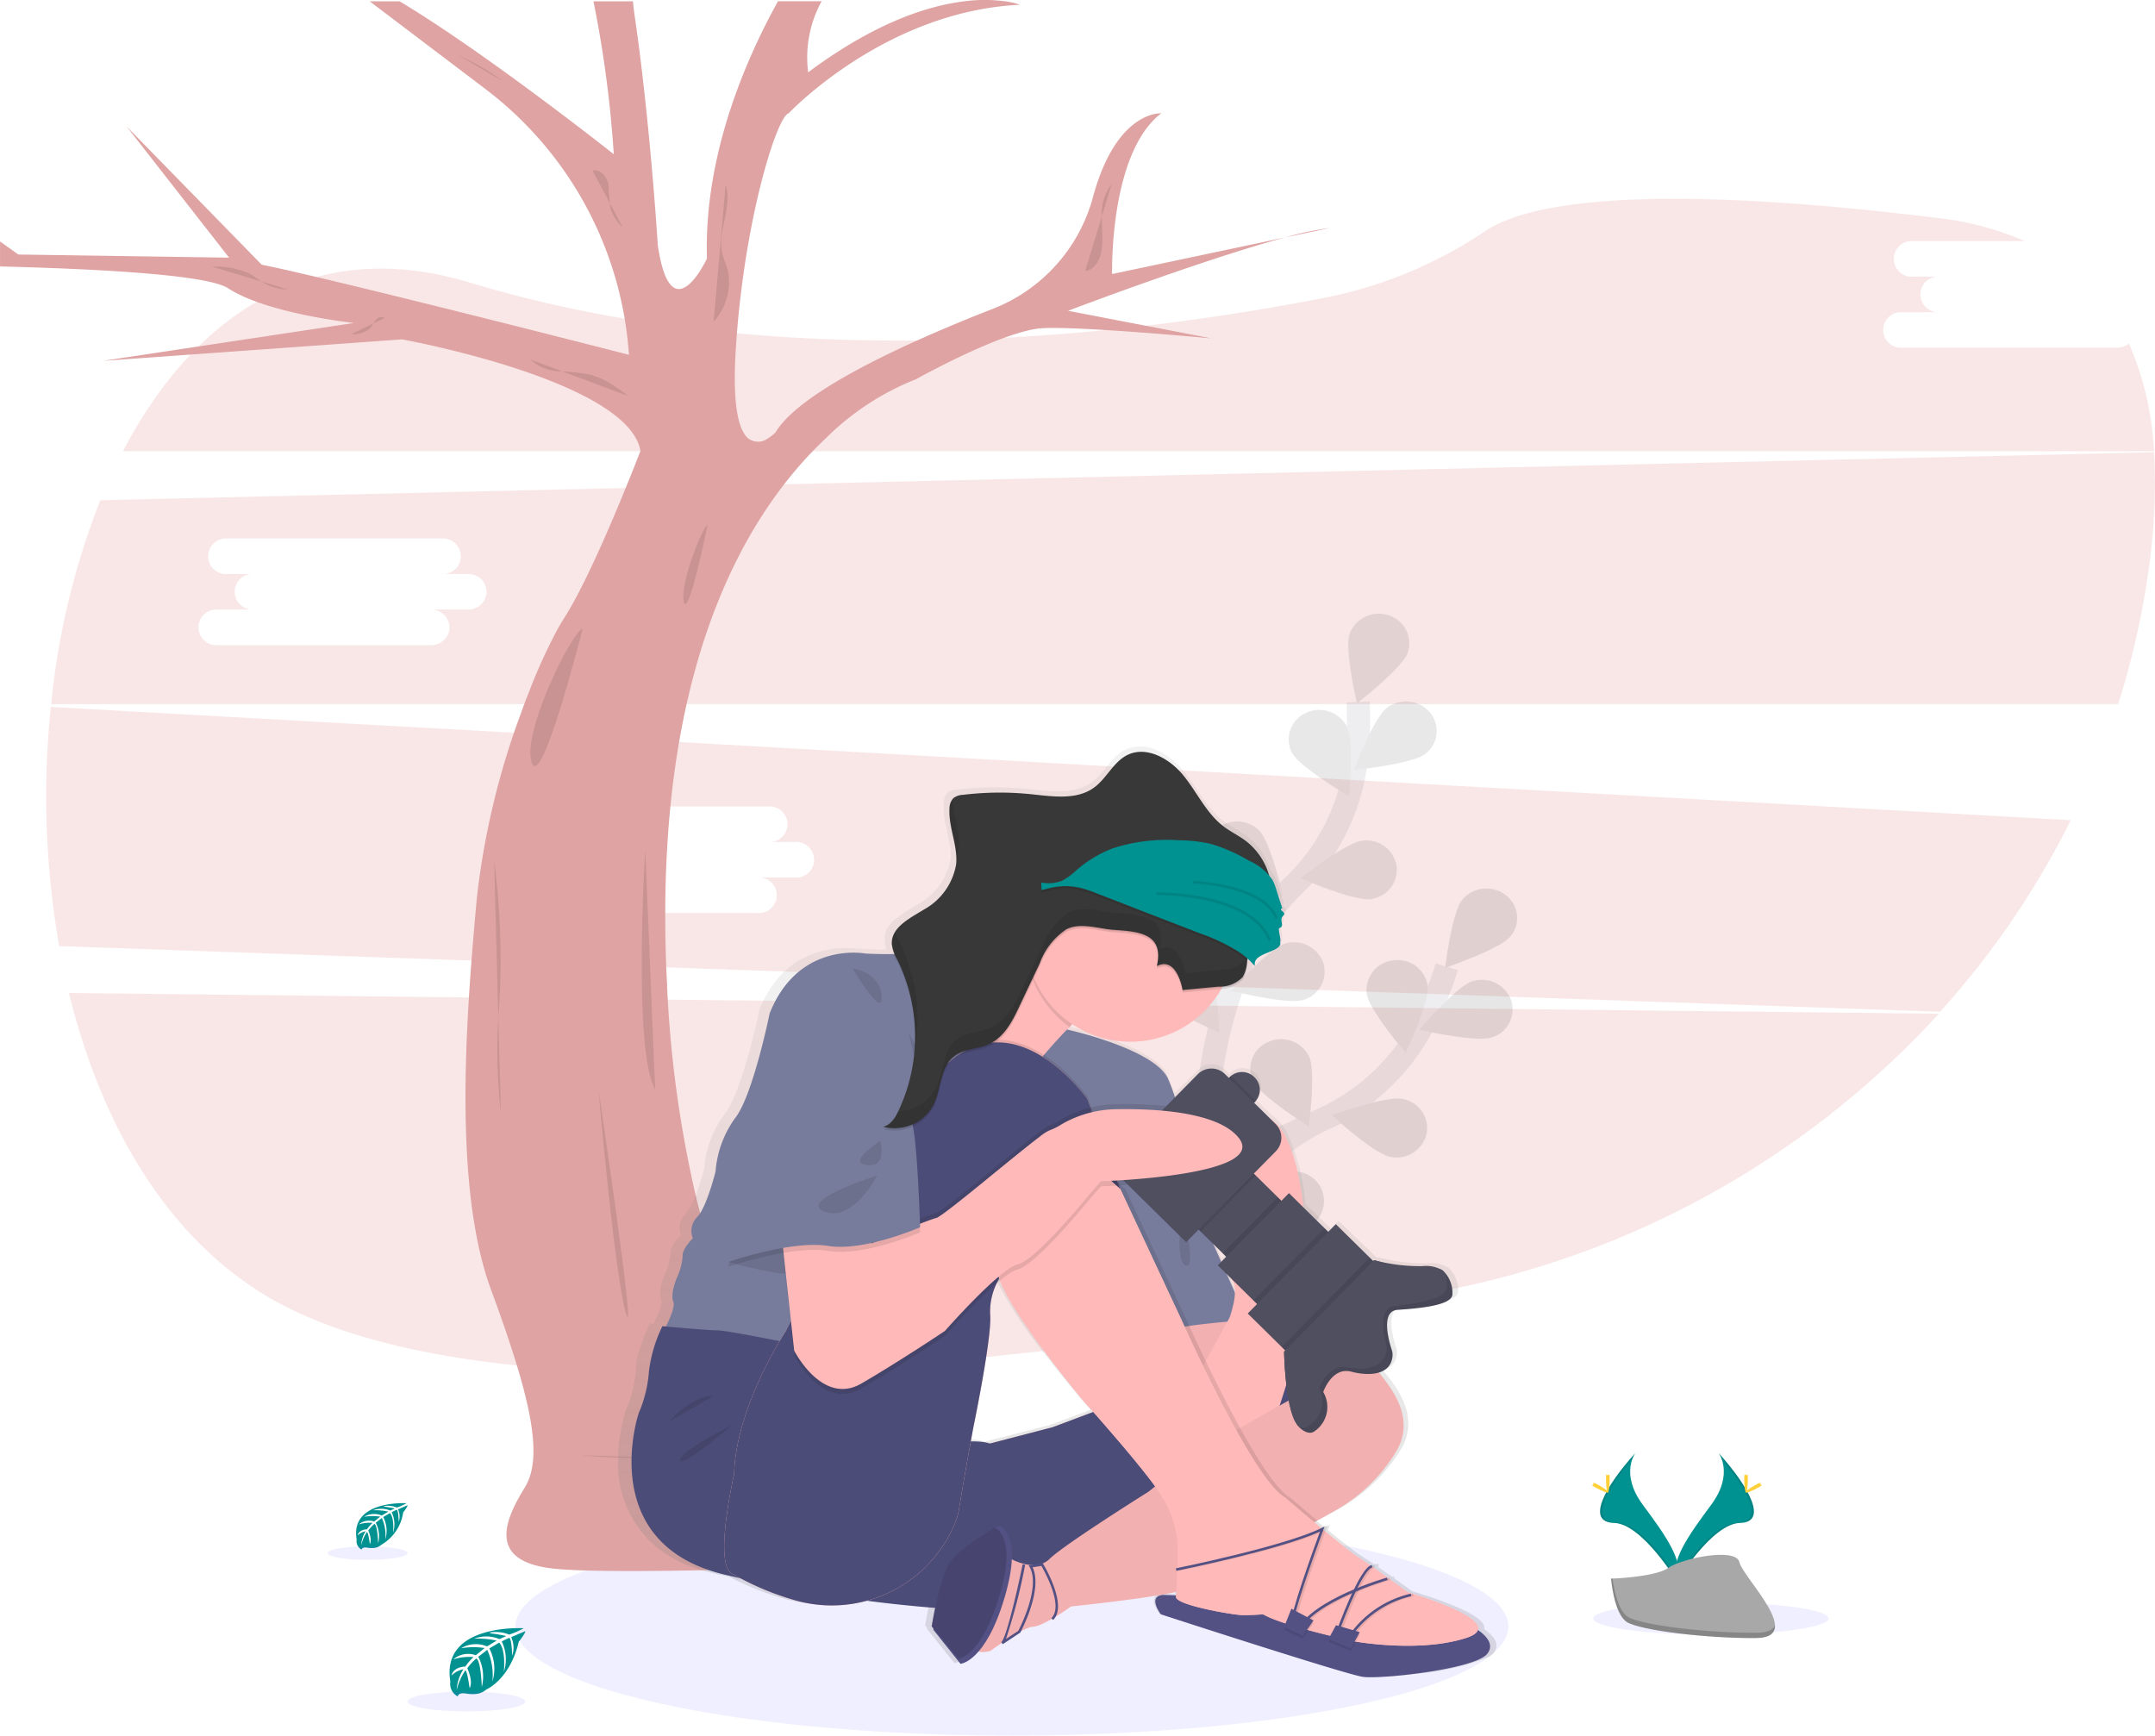 <svg xmlns="http://www.w3.org/2000/svg" xmlns:xlink="http://www.w3.org/1999/xlink" width="185.75" height="149.609" viewBox="0 0 185.75 149.609">
  <defs>
    <linearGradient id="linear-gradient" x1="0.5" y1="1" x2="0.5" gradientUnits="objectBoundingBox">
      <stop offset="0" stop-color="gray" stop-opacity="0.251"/>
      <stop offset="0.54" stop-color="gray" stop-opacity="0.122"/>
      <stop offset="1" stop-color="gray" stop-opacity="0.102"/>
    </linearGradient>
  </defs>
  <g id="Group_10807" data-name="Group 10807" transform="translate(-0.01 0.003)">
    <ellipse id="Ellipse_639" data-name="Ellipse 639" cx="42.795" cy="9.406" rx="42.795" ry="9.406" transform="translate(44.434 130.794)" fill="#6c63ff" opacity="0.1"/>
    <path id="Path_13041" data-name="Path 13041" d="M117.4,509.9c2.882,11.818,8.965,22.033,18.587,26.984,19.994,10.289,65.1,4.982,98.756-1.11a77.837,77.837,0,0,0,43.829-24.086Z" transform="translate(-111.444 -424.308)" fill="#c71212" opacity="0.1"/>
    <path id="Path_13042" data-name="Path 13042" d="M315.084,142.668H296.616a1.536,1.536,0,1,1,0-3.062h3.194a1.535,1.535,0,1,1,0-3.062h-2.28a1.536,1.536,0,1,1,0-3.062h9.638a26.212,26.212,0,0,0-7.518-1.992c-26.284-3.242-35.664-1.1-38.979,1.11a37.626,37.626,0,0,1-13.509,5.692c-16.211,3.215-46.544,7.084-74.031-1.237-13.662-4.143-23.816,2.853-29.9,14.536H318.3a26.684,26.684,0,0,0-2.161-9.275A1.635,1.635,0,0,1,315.084,142.668Z" transform="translate(-132.622 -112.7)" fill="#c71212" opacity="0.1"/>
    <path id="Path_13043" data-name="Path 13043" d="M219.14,379.3l-.24-.013-2.522-.142-24.084-1.355-2.6-.148-38.352-2.161-10.748-.605-1.7-.094-1.5-.076L106.894,373a75.112,75.112,0,0,0,.72,20.617l25.66.9,2.034.072.36.013,12.167.423.657.022,1.4.049,12.277.432,1.682.059,5.863.207h.11l.863.031,2.938.1h0l2.578.09,4.912.18h.1l.438.014.465.018h.1l7.826.274,2.192.077h.092l1.056.038h.276l.928.032,2.833.1h0l1.065.038,1.367.047h.05l1.875.067,5.423.191,1.493.05h.171l7.23.254,4.2.148,5.224.18.839.029,1.353.047,4.921.18,37.105,1.3a73.015,73.015,0,0,0,11.263-16.516Zm-69.774,11.465a1.621,1.621,0,0,1-1.063-.393h0a1.565,1.565,0,0,1-.337-.409,1.472,1.472,0,0,1,.068-1.571,1.842,1.842,0,0,1,.18-.213,1.621,1.621,0,0,1,1.155-.477h3.192a1.536,1.536,0,1,1,0-3.062h-2.284a1.325,1.325,0,0,1-.148,0,1.533,1.533,0,0,1,.148-3.062h18.468a1.535,1.535,0,1,1,0,3.062h2.28a1.536,1.536,0,1,1,0,3.062h-3.2a1.535,1.535,0,1,1,0,3.062Z" transform="translate(-102.505 -312.067)" fill="#c71212" opacity="0.1"/>
    <path id="Path_13044" data-name="Path 13044" d="M290.128,251.11,162.75,254.087l-14,.328-35.641.834a65.247,65.247,0,0,0-4.238,17.573H287.035a70.26,70.26,0,0,0,2.57-11.2A51.517,51.517,0,0,0,290.128,251.11ZM144.8,264.671h-3.192a1.571,1.571,0,0,1,1.6,1.535v.094a1.529,1.529,0,0,1-.71,1.183,1.634,1.634,0,0,1-.884.259H123.145a1.536,1.536,0,1,1,0-3.071h3.192a1.535,1.535,0,1,1,0-3.062h-2.279a1.536,1.536,0,1,1,0-3.062h18.466a1.536,1.536,0,1,1,0,3.062h2.28a1.635,1.635,0,0,1,.758.18,1.527,1.527,0,0,1,.838,1.347A1.569,1.569,0,0,1,144.8,264.671Z" transform="translate(-104.451 -212.132)" fill="#c71212" opacity="0.1"/>
    <g id="Group_10804" data-name="Group 10804" transform="translate(99.488 76.588)" opacity="0.1">
      <path id="Path_13045" data-name="Path 13045" d="M643,525.673s4.672-11.069,13.4-15.174a18.522,18.522,0,0,0,8.545-7.976,29.718,29.718,0,0,0,2.142-5.173" transform="translate(-641.859 -490.607)" fill="none" stroke="#535461" stroke-miterlimit="10" stroke-width="2"/>
      <path id="Path_13046" data-name="Path 13046" d="M781.616,464.038c-.9,1.1-5.616,2.7-5.616,2.7s.566-4.77,1.475-5.868a2.718,2.718,0,0,1,3.718-.4,2.475,2.475,0,0,1,.423,3.568Z" transform="translate(-750.903 -459.914)" fill="#6c63ff"/>
      <path id="Path_13047" data-name="Path 13047" d="M769.793,508.567c-1.385.447-6.243-.665-6.243-.665s3.172-3.709,4.557-4.155a2.669,2.669,0,0,1,3.35,1.6,2.522,2.522,0,0,1-1.664,3.221Z" transform="translate(-740.695 -495.737)" fill="#6c63ff"/>
      <path id="Path_13048" data-name="Path 13048" d="M726.634,565.458c-1.43-.286-5.043-3.6-5.043-3.6s4.683-1.663,6.124-1.376a2.547,2.547,0,0,1,2.055,3.006A2.651,2.651,0,0,1,726.634,565.458Z" transform="translate(-706.293 -542.338)" fill="#6c63ff"/>
      <path id="Path_13049" data-name="Path 13049" d="M677.182,600.419c-1.461-.049-5.6-2.732-5.6-2.732s4.323-2.4,5.787-2.342a2.541,2.541,0,1,1-.186,5.074Z" transform="translate(-665.291 -570.95)" fill="#6c63ff"/>
      <path id="Path_13050" data-name="Path 13050" d="M738.357,497.089c.18,1.392,3.35,5.106,3.35,5.106s2.082-4.363,1.9-5.764a2.621,2.621,0,0,0-2.961-2.2,2.563,2.563,0,0,0-2.286,2.855Z" transform="translate(-720.025 -488.035)" fill="#6c63ff"/>
      <path id="Path_13051" data-name="Path 13051" d="M683.033,535.642c.611,1.275,4.786,3.91,4.786,3.91s.63-4.764.018-6.039a2.691,2.691,0,0,0-3.509-1.245,2.5,2.5,0,0,0-1.3,3.374Z" transform="translate(-674.486 -519.04)" fill="#6c63ff"/>
      <path id="Path_13052" data-name="Path 13052" d="M636.749,585.178c.378,1.356,4.031,4.633,4.031,4.633s1.457-4.593,1.081-5.944a2.659,2.659,0,0,0-3.242-1.8,2.534,2.534,0,0,0-1.87,3.113Z" transform="translate(-636.666 -559.987)" fill="#6c63ff"/>
      <path id="Path_13053" data-name="Path 13053" d="M781.616,464.038c-.9,1.1-5.616,2.7-5.616,2.7s.566-4.77,1.475-5.868a2.718,2.718,0,0,1,3.718-.4,2.475,2.475,0,0,1,.423,3.568Z" transform="translate(-750.903 -459.914)"/>
      <path id="Path_13054" data-name="Path 13054" d="M769.793,508.567c-1.385.447-6.243-.665-6.243-.665s3.172-3.709,4.557-4.155a2.669,2.669,0,0,1,3.35,1.6,2.522,2.522,0,0,1-1.664,3.221Z" transform="translate(-740.695 -495.737)"/>
      <path id="Path_13055" data-name="Path 13055" d="M726.634,565.458c-1.43-.286-5.043-3.6-5.043-3.6s4.683-1.663,6.124-1.376a2.547,2.547,0,0,1,2.055,3.006A2.651,2.651,0,0,1,726.634,565.458Z" transform="translate(-706.293 -542.338)"/>
      <path id="Path_13056" data-name="Path 13056" d="M677.182,600.419c-1.461-.049-5.6-2.732-5.6-2.732s4.323-2.4,5.787-2.342a2.541,2.541,0,1,1-.186,5.074Z" transform="translate(-665.291 -570.95)"/>
      <path id="Path_13057" data-name="Path 13057" d="M738.357,497.089c.18,1.392,3.35,5.106,3.35,5.106s2.082-4.363,1.9-5.764a2.621,2.621,0,0,0-2.961-2.2,2.563,2.563,0,0,0-2.286,2.855Z" transform="translate(-720.025 -488.035)"/>
      <path id="Path_13058" data-name="Path 13058" d="M683.033,535.642c.611,1.275,4.786,3.91,4.786,3.91s.63-4.764.018-6.039a2.691,2.691,0,0,0-3.509-1.245,2.5,2.5,0,0,0-1.3,3.374Z" transform="translate(-674.486 -519.04)"/>
      <path id="Path_13059" data-name="Path 13059" d="M636.749,585.178c.378,1.356,4.031,4.633,4.031,4.633s1.457-4.593,1.081-5.944a2.659,2.659,0,0,0-3.242-1.8,2.534,2.534,0,0,0-1.87,3.113Z" transform="translate(-636.666 -559.987)" opacity="0.25"/>
    </g>
    <g id="Group_10805" data-name="Group 10805" transform="translate(99.268 52.894)" opacity="0.1">
      <path id="Path_13060" data-name="Path 13060" d="M662.45,404.988s.589-11.933,7.4-18.589a17.819,17.819,0,0,0,5.3-10.247,29.265,29.265,0,0,0,.238-5.562" transform="translate(-657.586 -362.985)" fill="none" stroke="#535461" stroke-miterlimit="10" stroke-width="2"/>
      <path id="Path_13061" data-name="Path 13061" d="M734.706,331.757c-.477,1.326-4.366,4.341-4.366,4.341s-1.11-4.683-.632-6.009a2.675,2.675,0,0,1,3.377-1.569,2.522,2.522,0,0,1,1.621,3.237Z" transform="translate(-712.631 -328.371)" fill="#151515"/>
      <path id="Path_13062" data-name="Path 13062" d="M738.374,374.912c-1.151.863-6.124,1.362-6.124,1.362s1.715-4.5,2.866-5.373a2.718,2.718,0,0,1,3.712.441,2.479,2.479,0,0,1-.454,3.57Z" transform="translate(-714.813 -362.799)" fill="#151515"/>
      <path id="Path_13063" data-name="Path 13063" d="M712.788,441.946c-1.441.18-6-1.8-6-1.8s3.847-3.062,5.3-3.242a2.634,2.634,0,0,1,2.974,2.181,2.565,2.565,0,0,1-2.271,2.862Z" transform="translate(-693.939 -417.335)" fill="#151515"/>
      <path id="Path_13064" data-name="Path 13064" d="M679.649,490.577c-1.4.42-6.229-.793-6.229-.793s3.255-3.642,4.649-4.062a2.666,2.666,0,0,1,3.314,1.668,2.522,2.522,0,0,1-1.735,3.186Z" transform="translate(-666.58 -457.28)" fill="#151515"/>
      <path id="Path_13065" data-name="Path 13065" d="M701.366,378.111c.657,1.261,4.923,3.75,4.923,3.75s.461-4.78-.2-6.036a2.7,2.7,0,0,0-3.552-1.129,2.5,2.5,0,0,0-1.174,3.415Z" transform="translate(-689.265 -366.127)" fill="#151515"/>
      <path id="Path_13066" data-name="Path 13066" d="M662.446,432.119c1.018,1.007,5.865,2.161,5.865,2.161s-1.048-4.694-2.066-5.7a2.725,2.725,0,0,0-3.741-.056,2.477,2.477,0,0,0-.058,3.6Z" transform="translate(-656.972 -409.895)" fill="#151515"/>
      <path id="Path_13067" data-name="Path 13067" d="M635.907,493.6c.825,1.158,5.4,3.084,5.4,3.084s-.209-4.8-1.034-5.957a2.713,2.713,0,0,0-3.676-.663,2.482,2.482,0,0,0-.693,3.536Z" transform="translate(-635.447 -460.573)" fill="#151515"/>
    </g>
    <path id="Path_13068" data-name="Path 13068" d="M182.388,62.627l6.421,1.239s-11.2-1.057-14.554-.881-10.91,4.4-10.91,4.4a22.985,22.985,0,0,0-7.792,5.108,32.9,32.9,0,0,0-2.882,3.084c-3.37,4.085-6.755,10.072-8.848,18.733q-.324,1.328-.6,2.738c-.375,1.9-.69,3.923-.931,6.07q-.169,1.488-.29,3.062-.113,1.5-.18,3.076-.067,1.5-.083,3.062-.027,2.1.032,4.323.04,1.484.122,3.024v.124a99.671,99.671,0,0,0,2.459,17.937c.126.521.254,1.032.387,1.533a60.638,60.638,0,0,0,2.216,6.819c.151.389.308.771.465,1.144q.553,1.308,1.137,2.5.481.978.98,1.877c.065.122.133.243.2.36q.243.432.492.843c5.787,9.656,12.879,12.02,15.71,12.592.393.077.7.122.915.15h.018c.209.023.322.029.322.029.666,2.543-.607,3.566-2.142,3.937a6.208,6.208,0,0,1-.757.133h0a11.054,11.054,0,0,1-3.012-.121s-6.892.3-14.127.477c-.54.014-1.092.025-1.639.038h0l-.607.011c-3.743.076-7.385.1-10.058.022h0c-1.261-.038-2.3-.1-3.022-.193-5.47-.708-3.882-4.235-2.2-6.971,1.441-2.352.72-6.535-1.636-13.446q-.573-1.679-1.275-3.575c-2.592-7.025-2.441-17.522-1.832-26.41.079-1.174.168-2.318.259-3.422.112-1.355.227-2.65.337-3.864a66.94,66.94,0,0,1,3.783-15.937q.36-1.016.737-1.954a47.6,47.6,0,0,1,2.424-5.326c.2-.36.382-.67.553-.937l.155-.247c.3-.479.609-1.027.928-1.621.467-.877.951-1.862,1.428-2.882,1.218-2.6,2.4-5.443,3.179-7.385.571-1.407.924-2.333.924-2.333a3.471,3.471,0,0,0-.387-1.081c-2.967-5.422-20.163-8.536-20.163-8.536l-8.617.621L93.286,65.8,112,62.975l2.9-.438s-.843-.09-2.088-.292h0c-2.469-.4-6.531-1.241-8.759-2.7-1.778-1.169-11.2-1.67-19.659-1.882V55.511l1.578,1.124,18.165.272-8.826-11.3L106.95,57.515c1.83.36,5.351,1.2,9.4,2.183,2.788.681,5.831,1.432,8.743,2.161,7.144,1.787,13.509,3.422,13.509,3.422a31.41,31.41,0,0,0-12.392-22.928l-9.955-7.544h2.576c7.376,4.4,18.463,13.18,18.463,13.18a98.855,98.855,0,0,0-1.749-13.18h3.4c.04.427.092.85.153,1.273,1.329,9.067,1.992,19.756,1.992,19.756,1.147,7.762,4.235,1.147,4.235,1.147-.268-8.826,3.285-17.056,6.124-22.177h3.759a10.066,10.066,0,0,0-1.158,6.124c5.764-4.3,10.339-5.746,13.471-6.124a13.385,13.385,0,0,1,3.487,0,6.083,6.083,0,0,1,1.3.3c-11.641.54-19.932,9.348-19.932,9.348-.922.231-3.253,7.437-4.244,16.588-.146,1.346-.263,2.731-.342,4.143-.265,4.723.328,6.645,1.092,7.3a1.4,1.4,0,0,0,1.691,0,3.437,3.437,0,0,0,.657-.51c1.812-3.035,8.695-6.484,14.961-9.129,1.324-.558,2.621-1.081,3.837-1.554a14.325,14.325,0,0,0,8.574-9.626c2.044-7.5,5.879-7.2,5.879-7.2-4.5,3.44-4.233,13.85-4.233,13.85l14.9-3.15c-7.084,1.9-18.695,6.319-18.695,6.319l5.926,1.142Z" transform="translate(-84.38 -34.7)" fill="#dea3a2"/>
    <path id="Path_13069" data-name="Path 13069" d="M703.215,143.76l-3.885.82A28.459,28.459,0,0,1,703.215,143.76Z" transform="translate(-588.555 -124.118)" fill="#dea3a2"/>
    <path id="Path_13070" data-name="Path 13070" d="M383.01,728.953a11.526,11.526,0,0,0-7.771-.971c-4.492.971-11.373.456-12,.349Z" transform="translate(-313.003 -602.886)" opacity="0.1"/>
    <path id="Path_13071" data-name="Path 13071" d="M391.778,441.39s-1.092,17.241.85,20.64Z" transform="translate(-336.15 -368.138)" opacity="0.1"/>
    <path id="Path_13072" data-name="Path 13072" d="M370.78,556s1.4,16.15,2.37,19.306S370.78,556,370.78,556Z" transform="translate(-319.185 -462.104)" opacity="0.1"/>
    <path id="Path_13073" data-name="Path 13073" d="M342.693,335.56c-.991.36-5.242,8.985-4.391,11.528S342.693,335.56,342.693,335.56Z" transform="translate(-292.465 -281.371)" opacity="0.1"/>
    <path id="Path_13074" data-name="Path 13074" d="M413.467,285.88c-.461.211-2.437,5.175-2.043,6.643S413.467,285.88,413.467,285.88Z" transform="translate(-352.466 -240.639)" opacity="0.1"/>
    <path id="Path_13075" data-name="Path 13075" d="M320.86,446.62a65.82,65.82,0,0,1,.445,12.292,47.342,47.342,0,0,0,.133,9.35Z" transform="translate(-278.256 -372.426)" opacity="0.1"/>
    <path id="Path_13076" data-name="Path 13076" d="M605.982,123a3.984,3.984,0,0,0-.829,2.536c-.029.915.088,1.817.029,2.723-.063.953-.515,2.071-1.463,2.2Z" transform="translate(-510.167 -107.098)" opacity="0.1"/>
    <path id="Path_13077" data-name="Path 13077" d="M353,96.32a10.411,10.411,0,0,1,1.981,1.362,3.52,3.52,0,0,1,1.149,2.062c.045.34.022.69.1,1.023a3.243,3.243,0,0,0,.675,1.239,16.959,16.959,0,0,0,1.672,1.85" transform="translate(-304.607 -85.223)" fill="none"/>
    <path id="Path_13078" data-name="Path 13078" d="M346.648,209.888a12.005,12.005,0,0,0-1.594-1.11,6.664,6.664,0,0,0-1.643-.72,17.586,17.586,0,0,0-2.7-.294,3.837,3.837,0,0,1-2.469-1.014Z" transform="translate(-292.506 -175.762)" opacity="0.1"/>
    <path id="Path_13079" data-name="Path 13079" d="M185.82,162.31a7.19,7.19,0,0,1,3.141.558c.488.25.911.611,1.389.875a4.2,4.2,0,0,0,2.025.528Z" transform="translate(-167.54 -139.327)" opacity="0.1"/>
    <path id="Path_13080" data-name="Path 13080" d="M255.353,186.514a.6.6,0,0,0-.771.18c-.191.222-.3.506-.5.72a2.219,2.219,0,0,1-1.607.492Z" transform="translate(-222.193 -159.103)" opacity="0.1"/>
    <path id="Path_13081" data-name="Path 13081" d="M302.5,60.33l1.032.54a18.209,18.209,0,0,1,3.04,1.853Z" transform="translate(-263.203 -55.716)" opacity="0.1"/>
    <path id="Path_13082" data-name="Path 13082" d="M367.92,116.207c.679-.16,1.261.562,1.383,1.25a18.379,18.379,0,0,0,.18,2.077,3.835,3.835,0,0,0,1.016,1.524Z" transform="translate(-316.84 -101.51)" opacity="0.1"/>
    <path id="Path_13083" data-name="Path 13083" d="M426.914,123.31c.616,1.841-.692,3.851-.308,5.755.115.58.385,1.12.522,1.695a5.126,5.126,0,0,1-1.248,4.323Z" transform="translate(-364.36 -107.352)" opacity="0.1"/>
    <path id="Path_13084" data-name="Path 13084" d="M414.319,436.683a7.345,7.345,0,0,0-1.288.917c-.079.063-.159.132-.236.2.036.085.074.18.115.263l.092-.18.041-.072.04-.068c.1-.162.164-.25.164-.25l1.245-.9Q414.411,436.638,414.319,436.683Zm0,0a7.345,7.345,0,0,0-1.288.917c-.079.063-.159.132-.236.2.036.085.074.18.115.263l.092-.18.041-.072.04-.068c.1-.162.164-.25.164-.25l1.245-.9Q414.411,436.638,414.319,436.683Zm40.557,31.3c.36-1.146-4.143-2.637-5.69-3.109v-.038l-.065.016c-.268-.083-.431-.128-.431-.128s-.69-.5-1.547-1.11l-.049-.169-.135.04c-.412-.292-.852-.6-1.261-.884a.288.288,0,0,1,.1-.04l-.04-.218a.485.485,0,0,0-.209.086l-.013-.086a.455.455,0,0,0-.148.052c-.4-.276-.764-.513-1.029-.677s-.681-.474-1.209-.881h0c-.517-.4-1.122-.884-1.735-1.385l.068-.18.1-.261-.254.122-.022.011.052-.133-.256.122-.054.027c-.2-.168-.4-.333-.6-.5h0c.013,0,.029-.014.041-.023.077-.043.155-.083.227-.124l.3-.159.36-.2.07-.04c.585-.319.933-.512.933-.512a14.81,14.81,0,0,0,5.254-5c1.772-2.817-.193-5.38-1.441-6.886-.013-.016-.027-.031-.038-.047a2.523,2.523,0,0,0,.249-.088h0a1.519,1.519,0,0,0,.953-1.331,1.368,1.368,0,0,0-.07-.557c-.213-.645-.744-2.487-.1-3.188a.861.861,0,0,1,.609-.27,16.957,16.957,0,0,0,4.019-.6,1.981,1.981,0,0,0,.589-.319.569.569,0,0,0,.234-.443,2.613,2.613,0,0,0-.85-2.046.671.671,0,0,0-.119-.068.06.06,0,0,0-.018-.011,2.859,2.859,0,0,0-1.621-.3,15.709,15.709,0,0,1-4.28-.515l-.079.077-.18-.168-.146-.141-3.008-2.9-.666.665-.317-.308-.656-.636-.04-.038-1.178-1.142a18.518,18.518,0,0,0-1.54-6.043,4.074,4.074,0,0,0-1.275-1.542l-1.418-1.371-.1-.1c.02-.018.04-.034.061-.056h0a.969.969,0,0,0,.09-.1,1.471,1.471,0,0,0,.211-.331,1.49,1.49,0,0,0-.319-1.7l-.04-.04a1.554,1.554,0,0,0-2.068-.074.708.708,0,0,0-.1.09h0l-.056.059-.411-.4a1.621,1.621,0,0,0-2.268.018l-2.07,2.066a15.739,15.739,0,0,0-.614-1.621c-.58-1.219-2.6-2.235-4.568-2.967h0c-.956-.36-1.9-.645-2.666-.857h0c-.463-.13-.859-.231-1.147-.3h0l-.1-.025h0l-.391-.092.11-.124.092-.1.144-.159.106-.115c.126.085.252.164.384.238h0a9.336,9.336,0,0,0,12.311-2.623c.056-.077.11-.157.159-.236a1.52,1.52,0,0,0,.1-.157.852.852,0,0,0,.047-.076c.038-.059.074-.119.11-.18l.193-.023a2.373,2.373,0,0,0,1.7-.784,1.079,1.079,0,0,0,.112-.18h0a1.658,1.658,0,0,0,.068-.153h0a1.828,1.828,0,0,0,.065-.2h0a5.911,5.911,0,0,0,.139-.818,1.764,1.764,0,0,1,.031-.236h0l.032-.18.022.02a6.159,6.159,0,0,1,.54.54.454.454,0,0,1,.04.043v-.115h0v-.085c0-.784,1.585-.96,2.1-1.441a.409.409,0,0,0,.135-.461c.094,0-.029-.486-.083-.83-.029-.18-.038-.322.009-.34l.081-.038c.27-.146.142-.375.119-.621a.479.479,0,0,1,.043-.274.484.484,0,0,1,.13-.168c.326-.288-.506-.461-.1-.634l-.54-1.621a4.6,4.6,0,0,0-.348-.857,2.424,2.424,0,0,0-.294-.405,5.731,5.731,0,0,0-2.068-2.967c-.618-.449-1.319-.776-1.929-1.234-1.517-1.135-2.324-2.941-3.523-4.4a6.221,6.221,0,0,0-2.2-1.713,3.251,3.251,0,0,0-2.6-.148,1.517,1.517,0,0,0-.159.07c-1.232.6-1.817,2.016-2.927,2.814-1.553,1.119-3.685.773-5.605.578a27.268,27.268,0,0,0-5.962.058,1.5,1.5,0,0,0-.834.254,1.28,1.28,0,0,0-.344.919v.416c-.014,1.347.562,2.671.607,4.011a3.454,3.454,0,0,1-.02.385,5.549,5.549,0,0,1-2.841,3.93c-1.243.753-2.9,1.547-2.828,2.979v.063a1.525,1.525,0,0,0,0,.157,2.042,2.042,0,0,0,.155.668c-1.409.009-2.522-.054-2.522-.054a7.9,7.9,0,0,0-4.244.6,7.452,7.452,0,0,0-3.163,2.68,10.073,10.073,0,0,0-1.007,1.915s-1.49,7.178-3.053,9.082a9,9,0,0,0-1.715,4.617,23.133,23.133,0,0,1-.748,2.342,4.709,4.709,0,0,1-.892,1.607,1.7,1.7,0,0,0-.373,1.83s-.967.953-.9,1.538a5.74,5.74,0,0,1-.521,1.906s-.6,1.392-.3,2.052c.18.4-.267,1.412-.647,2.152l-.321-.029a18.07,18.07,0,0,0-.985,2.576,4.639,4.639,0,0,0-.209,1.38,10.911,10.911,0,0,1-.9,3.59,14.378,14.378,0,0,0-.629,3.909v.1a9.326,9.326,0,0,0,3.559,7.925,11.563,11.563,0,0,0,3.66,1.789c.413.128.848.24,1.308.34l1.039.222a25.8,25.8,0,0,0,4.662,1.872,12.218,12.218,0,0,0,2.419.443h0a12.187,12.187,0,0,0,4.083-.36c.18.025.349.047.517.068l.153.022h.025c2.639.344,4.453.492,5.333.551l-.011.045h0c-.18.884-.292,1.547-.292,1.547l.16.191c-.011.059-.016.1-.016.1l2.381,2.959a1.21,1.21,0,0,0,.36-.1,3.518,3.518,0,0,0,1.239-.962,1.354,1.354,0,0,0,.4.049h.059a2.521,2.521,0,0,0,.616-.1s.425-.308,1-.688l.065.1h0l.382-.247h0l.33-.214.834-.54.014-.025.041-.081c.07-.036.139-.07.205-.1.108-.054.214-.1.312-.141a1.881,1.881,0,0,1,.553-.15,4.99,4.99,0,0,0,1.679-.693l.094.094a1.26,1.26,0,0,0,.216-.274l.133-.081h0c.1-.063.205-.128.3-.18.54-.335.928-.614.928-.614s6.753-.684,9.305-1.261l-.011.108a.7.7,0,0,1-.016.157c-.234-.013-.449-.018-.639-.02h0a5.26,5.26,0,0,0-.573.016.865.865,0,0,0-.463.164c-.528.434.313,1.52.313,1.52l.034.011c.821.263,16.249,5.2,17.771,5.4a23.493,23.493,0,0,0,4.354-.238h.014a21.086,21.086,0,0,0,6.187-1.43,1.533,1.533,0,0,0,.4-.308.448.448,0,0,0,.038-.049h0C456.342,469.217,455.565,468.455,454.875,467.983ZM432.69,435.624l-.436.439-.47-1.034h0l-.229-.5.933.9Zm-22.036,16.015h-.49c.135-.72.225-1.2.225-1.2s.692-3.278,1.137-6.124a21.554,21.554,0,0,0,.36-3.622,5.044,5.044,0,0,1,.2-1.8,5.487,5.487,0,0,1,.232-.654c.043-.1.088-.2.131-.288l.31-.258c.016.036.029.074.047.112.036.085.074.18.115.263l.025.052h0a37.72,37.72,0,0,0,3.8,5.807c1.767,2.324,3.408,4.242,3.408,4.242s.321.36.825.915c-1.841.672-3.581,1.32-3.581,1.32l-5.553,1.421a4.227,4.227,0,0,0-1.192-.187Zm22.8-12.927-.076-.168h0l-.4-.877-.24-.526.263.254.14.137a.483.483,0,0,0,.063.13,1.157,1.157,0,0,1,.191.418,2.474,2.474,0,0,1,.059.632Zm-19.133-2.028a7.345,7.345,0,0,0-1.288.917c-.079.063-.159.132-.236.2.036.085.074.18.115.263l.092-.18.041-.072.04-.068c.1-.162.164-.25.164-.25l1.245-.9Q414.411,436.638,414.319,436.683Zm0,0a7.345,7.345,0,0,0-1.288.917c-.079.063-.159.132-.236.2.036.085.074.18.115.263l.092-.18.041-.072.04-.068c.1-.162.164-.25.164-.25l1.245-.9Q414.411,436.638,414.319,436.683Z" transform="translate(-326.942 -327.56)" fill="url(#linear-gradient)"/>
    <path id="Path_13085" data-name="Path 13085" d="M664.242,800.4s2.7,1.239,1.6,2.551-9.186,2.185-10.707,1.965-17.409-5.389-17.409-5.389-1.165-1.529.146-1.675a60.155,60.155,0,0,1,6.845.582l7.576.438Z" transform="translate(-537.657 -660.377)" fill="#535184"/>
    <path id="Path_13086" data-name="Path 13086" d="M556.24,614.159l3.55,7.81,4.752-4.644-3.5-5.625Z" transform="translate(-456.04 -501.521)" fill="#ffb9b9"/>
    <path id="Path_13087" data-name="Path 13087" d="M564.542,617.325l-3.592,3.511-1.16,1.133-.693-1.522-1.985-4.368-.872-1.92,1.248-.639,3.557-1.819,1.331,2.142.922,1.482Z" transform="translate(-456.04 -501.521)" opacity="0.05"/>
    <path id="Path_13088" data-name="Path 13088" d="M540.352,470.868a28.978,28.978,0,0,0-3.494,3.276c-.068.076-.133.15-.2.223h0a17.209,17.209,0,0,0-1.65,2.223,11.368,11.368,0,0,0-.933,1.855,5.224,5.224,0,0,0-.431,2.985,79.774,79.774,0,0,1-5.931-5.6c-3.037-3.23-5.537-6.758-2.59-7.3a17.96,17.96,0,0,0,8.34-4.42,17.214,17.214,0,0,0,1.421-1.407S548.218,464.533,540.352,470.868Z" transform="translate(-444.65 -385.618)" fill="#ffb9b9"/>
    <path id="Path_13089" data-name="Path 13089" d="M532.679,689.682l7.974-2.077s7.2-2.731,7.648-2.786S563.379,681,563.379,681l-6.938,15.4L540,702.028l-9.777-.929Z" transform="translate(-449.906 -564.589)" fill="#ffb9b9"/>
    <path id="Path_13090" data-name="Path 13090" d="M532.679,689.682l7.974-2.077s7.2-2.731,7.648-2.786S563.379,681,563.379,681l-6.938,15.4L540,702.028l-9.777-.929Z" transform="translate(-449.906 -564.589)" fill="#4c4c78"/>
    <path id="Path_13091" data-name="Path 13091" d="M427.64,492.414c-.216-1.2-.627-3.871-.18-4.654a13.908,13.908,0,0,0-3.062.36,34.553,34.553,0,0,1-6.261.22s-5.753-1.093-8.23,5.171c0,0-1.457,7.138-2.986,9.031a9.031,9.031,0,0,0-1.675,4.59s-.8,3.2-1.6,3.932a1.713,1.713,0,0,0-.36,1.821s-.947.947-.874,1.531a5.541,5.541,0,0,1-.51,1.893s-.58,1.391-.3,2.043-1.093,2.986-1.093,2.986l24.693,5.171L431.76,505.9l.146-8.594s-3.6-.335-4.105-3.824C427.748,493.122,427.7,492.767,427.64,492.414Z" transform="translate(-343.559 -406.152)" fill="#787c9c"/>
    <path id="Path_13092" data-name="Path 13092" d="M433.735,620.439l-.875,1.6s5.245,1.529,7.138,1.019,8.017-4.662,8.017-4.662Z" transform="translate(-370.083 -513.265)" fill="none"/>
    <path id="Path_13093" data-name="Path 13093" d="M433.735,620.439l-.875,1.6s5.245,1.529,7.138,1.019,8.017-4.662,8.017-4.662Z" transform="translate(-370.083 -513.265)" opacity="0.1"/>
    <path id="Path_13094" data-name="Path 13094" d="M399.8,670.72s-5.025-1.019-5.827-1.019-4.735-.36-4.735-.36a12.151,12.151,0,0,0-1.165,3.932,11.077,11.077,0,0,1-.881,3.572s-3.86,11.436,7.72,13.985a118.968,118.968,0,0,0,18.428,2.841s3.783-10.707,4.516-12.164.51-2.477-2.913-2.185S399.8,670.72,399.8,670.72Z" transform="translate(-332.131 -555.029)" fill="#4c4c78"/>
    <path id="Path_13095" data-name="Path 13095" d="M700.16,804.81" transform="translate(-589.236 -666.098)" fill="none"/>
    <path id="Path_13096" data-name="Path 13096" d="M597.18,552.457l-.259.02c-.3.022-.827.061-1.464.117-.985.09-2.228.216-3.284.369-.557.083-1.056.171-1.441.267-.47.115-.762.241-.762.375,0,.331-2.882-5.535-5.73-11.411-.092-.193-.18-.384-.277-.575s-.18-.375-.274-.56c-.157-.328-.313-.654-.47-.974-.7-1.441-1.374-2.848-1.981-4.105l-.331-.684-1.819-3.8-.376-.785s.461-.553,1.057-1.241,1.329-1.508,1.875-2.053h.022c.456.1,7.516,1.735,8.678,4.22a21.211,21.211,0,0,1,.874,2.491c.088.29.18.6.27.913.36,1.284.758,2.749,1.124,4.177.072.279.142.558.213.83.778,3.087,1.4,5.791,1.4,5.791l1.882,4.217Z" transform="translate(-489.662 -438.672)" fill="#787c9c"/>
    <path id="Path_13097" data-name="Path 13097" d="M663.543,586.024s-1.621,5.548-2.342,7.693a4.639,4.639,0,0,1-.328.829,6.689,6.689,0,0,1-2.954,1.355,3.3,3.3,0,0,1-.652.029,2.354,2.354,0,0,1-.928-.236,8.377,8.377,0,0,1-2.95-3.168l.564-1.032.875-1.6,1.862-3.4.195-.36a9.528,9.528,0,0,0,.348-1.245,5.368,5.368,0,0,0,.113-.929,1.689,1.689,0,0,0-.243-1.048c-.656-.874-.71-16.116,3.224-13.931S663.543,586.024,663.543,586.024Z" transform="translate(-550.89 -472.567)" fill="#ffb9b9"/>
    <path id="Path_13098" data-name="Path 13098" d="M579.031,681.109l.213-.18s3.932-.108,4.752,1.093,4.208,4.262,2.077,7.7a14.529,14.529,0,0,1-5.135,4.971s-11.254,6.337-13.329,6.938S558.1,703,558.1,703s-2.342,1.693-3.278,1.747-3.66,2.077-3.66,2.077-3,.983-.764-3.062a47.265,47.265,0,0,0,2.522-4.863s2.131,1.2,3.332,0,8.522-5.789,8.522-5.789,4.685-3.761,5.618-4.244,6.828-3.824,6.828-3.824h0A4.916,4.916,0,0,1,579.031,681.109Z" transform="translate(-465.771 -564.528)" fill="#ffb9b9"/>
    <path id="Path_13099" data-name="Path 13099" d="M586.064,689.688a14.529,14.529,0,0,1-5.135,4.971s-.629.36-1.621.9c-3.168,1.76-10.02,5.517-11.672,6.023l-.038.011c-2.075.6-9.505,1.365-9.505,1.365s-2.342,1.693-3.278,1.747-3.66,2.077-3.66,2.077-3,.983-.764-3.062a47.288,47.288,0,0,0,2.522-4.863s2.131,1.2,3.332,0,8.522-5.789,8.522-5.789.34-.274.859-.686c1.4-1.108,4.091-3.217,4.768-3.575.263-.141.928-.51,1.747-.965.164-.092.335-.189.51-.285,1.158-.648,2.495-1.4,3.422-1.927l1.147-.647v-.113a4.919,4.919,0,0,1,1.812-3.811l.213-.18s3.932-.108,4.752,1.093S588.195,686.248,586.064,689.688Z" transform="translate(-465.762 -564.487)" opacity="0.05"/>
    <path id="Path_13100" data-name="Path 13100" d="M531,773.858l2.342,2.943s2.161-.141,3.81-5.735-.485-6.157-.485-6.157-3.1,1.778-4.033,3.17S531,773.858,531,773.858Z" transform="translate(-450.545 -633.385)" fill="#535184"/>
    <path id="Path_13101" data-name="Path 13101" d="M530.23,774.3l2.3,2.8s1.967-.137,3.55-5.452-.456-5.845-.456-5.845-2.947,1.691-3.84,3.013S530.23,774.3,530.23,774.3Z" transform="translate(-449.914 -634.115)" fill="#535184"/>
    <path id="Path_13102" data-name="Path 13102" d="M530.23,774.3l2.3,2.8s1.967-.137,3.55-5.452-.456-5.845-.456-5.845-2.947,1.691-3.84,3.013S530.23,774.3,530.23,774.3Z" transform="translate(-449.914 -634.115)" opacity="0.15"/>
    <path id="Path_13103" data-name="Path 13103" d="M563.667,789.746l-.117-.18h0c.4-.279,1.338-4.249,1.839-6.7l.214.043a48.089,48.089,0,0,1-1.655,6.394l1.065-.7c.169-.324,1.942-3.808.971-5.515l-.077-.139,1.212-.18.038.063c.088.146,2.142,3.584.856,4.833l-.151-.157c1.081-1.043-.584-4.031-.856-4.5l-.758.112c.9,1.926-.973,5.46-1.054,5.613l-.014.023-1.511,1Z" transform="translate(-477.232 -648.028)" fill="#535184"/>
    <path id="Path_13104" data-name="Path 13104" d="M519,528.73c.218.328.436,3.113,1.261,3.168S519,528.73,519,528.73Z" transform="translate(-440.707 -439.746)" opacity="0.1"/>
    <path id="Path_13105" data-name="Path 13105" d="M492.31,498.1s2.342.272,2.513,2.4S492.31,498.1,492.31,498.1Z" transform="translate(-418.824 -414.634)" opacity="0.1"/>
    <path id="Path_13106" data-name="Path 13106" d="M422.86,643.06s.928,2.841,3,3.388Z" transform="translate(-361.884 -533.483)" fill="none"/>
    <path id="Path_13107" data-name="Path 13107" d="M441,646.4s-.218,2.185,1.311,2.731S441,646.4,441,646.4Z" transform="translate(-376.748 -536.221)" fill="none"/>
    <path id="Path_13108" data-name="Path 13108" d="M414.289,716.76s-4.588,2.241-4.478,3S414.289,716.76,414.289,716.76Z" transform="translate(-351.184 -593.908)" opacity="0.1"/>
    <path id="Path_13109" data-name="Path 13109" d="M404.05,704.987s2.295-2.457,3.934-2.239Z" transform="translate(-346.462 -582.408)" opacity="0.1"/>
    <path id="Path_13110" data-name="Path 13110" d="M649.026,613s-.656,4.588.328,4.916S649.026,613,649.026,613Z" transform="translate(-547.136 -508.837)" opacity="0.1"/>
    <path id="Path_13111" data-name="Path 13111" d="M431.811,570.716s-1.821,7.868-.146,8.6a23.836,23.836,0,0,0,5.209,2.226,11.5,11.5,0,0,0,13.776-6.14,6.537,6.537,0,0,0,.54-1.621c.436-2.768,1.237-7.066,1.237-7.066s1.6-7.72,1.457-9.687a5.514,5.514,0,0,1,.947-3.422l10.267-7.43-2.841-7.794s-7.356-10.415-13.985-.8a178.738,178.738,0,0,0-12.018,20.831S431.955,564.889,431.811,570.716Z" transform="translate(-368.522 -443.658)" fill="#ffb9b9"/>
    <path id="Path_13112" data-name="Path 13112" d="M559.017,544.94l-2,1.441L556,544.271c-1.787-3.7-3.422-7.1-4.127-8.585a5.223,5.223,0,0,0-.43,2.985,79.774,79.774,0,0,1-5.931-5.6c2.6-1.5,5.114-.688,7.043.587a2.589,2.589,0,0,1,.252.18,15.386,15.386,0,0,1,3.372,3.311Z" transform="translate(-462.442 -442.645)" opacity="0.1"/>
    <path id="Path_13113" data-name="Path 13113" d="M431.811,570.716s-1.821,7.868-.146,8.6a23.836,23.836,0,0,0,5.209,2.226,11.5,11.5,0,0,0,13.776-6.14,6.537,6.537,0,0,0,.54-1.621c.436-2.768,1.237-7.066,1.237-7.066s1.6-7.72,1.457-9.687a5.514,5.514,0,0,1,.947-3.422l10.267-7.43-2.841-7.794s-7.356-10.415-13.985-.8a178.738,178.738,0,0,0-12.018,20.831S431.955,564.889,431.811,570.716Z" transform="translate(-368.522 -443.658)" fill="#4c4c78"/>
    <path id="Path_13114" data-name="Path 13114" d="M612.083,629.138c.088-1.313.088-4.213.088-4.213a9.329,9.329,0,0,0-1.819-4.59c-.09-.124-.18-.258-.288-.394,1.4-1.108,4.091-3.217,4.768-3.575.263-.141.928-.51,1.747-.965a2.354,2.354,0,0,1-.928-.236A8.377,8.377,0,0,1,612.7,612l.564-1.032-1.981-4.368c-.47.115-.762.241-.762.375,0,.371-3.617-7.025-6.751-13.52.72-.58,1.2-.94,1.2-.94l2.259,2.041,4.436,9.487.809,1.729s.09.2.254.562c.283.623.785,1.713,1.421,3.033.3.62.629,1.293.978,1.981.609,1.221,1.284,2.522,1.971,3.763.049.085.094.18.142.256,1.524,2.736,3.1,5.148,4.193,5.764,0,0,1.059.913,2.331,1.981C620.586,624.875,613.734,628.632,612.083,629.138Z" transform="translate(-510.208 -492.038)" opacity="0.1"/>
    <path id="Path_13115" data-name="Path 13115" d="M569.8,592.52l2.257,2.039,5.245,11.216s6.124,13.767,8.959,15.37c0,0,5.171,4.442,6.337,5.171s4.22,2.986,4.22,2.986,9.105,2.621,5.025,3.932-9.613.292-9.613.292-6.124-1.311-7.868-2.331c0,0-1.02.072-1.747.072s-5.9-.874-5.764-1.6.146-4.735.146-4.735a9.32,9.32,0,0,0-1.821-4.588c-1.749-2.477-6.263-7.5-6.263-7.5s-7.722-9.186-7.5-11.654S569.8,592.52,569.8,592.52Z" transform="translate(-475.473 -492.046)" fill="#ffb9b9"/>
    <path id="Path_13116" data-name="Path 13116" d="M569.8,592.52l2.257,2.039,5.245,11.216s6.124,13.767,8.959,15.37c0,0,5.171,4.442,6.337,5.171s4.22,2.986,4.22,2.986,9.105,2.621,5.025,3.932-9.613.292-9.613.292-6.124-1.311-7.868-2.331c0,0-1.02.072-1.747.072s-5.9-.874-5.764-1.6.146-4.735.146-4.735a9.32,9.32,0,0,0-1.821-4.588c-1.749-2.477-6.263-7.5-6.263-7.5s-7.722-9.186-7.5-11.654S569.8,592.52,569.8,592.52Z" transform="translate(-475.473 -492.046)" fill="#ffb9b9"/>
    <path id="Path_13117" data-name="Path 13117" d="M728.518,801.873l-.2-.094a8.94,8.94,0,0,1,5.829-4.429l.049.213A8.705,8.705,0,0,0,728.518,801.873Z" transform="translate(-612.323 -659.982)" opacity="0.1"/>
    <path id="Path_13118" data-name="Path 13118" d="M706.685,794.25l-.195-.1c1.317-2.635,7.453-4.424,7.715-4.5l.061.211C714.2,789.882,707.96,791.694,706.685,794.25Z" transform="translate(-594.425 -653.669)" opacity="0.1"/>
    <path id="Path_13119" data-name="Path 13119" d="M724.455,789.853l-.205-.074c.218-.616,2.161-6.038,3.219-6.189l.032.216C726.8,783.907,725.3,787.477,724.455,789.853Z" transform="translate(-608.986 -648.7)" opacity="0.1"/>
    <path id="Path_13120" data-name="Path 13120" d="M727.3,801.873l-.2-.094a8.94,8.94,0,0,1,5.829-4.429l.049.213A8.717,8.717,0,0,0,727.3,801.873Z" transform="translate(-611.323 -659.982)" fill="#535184"/>
    <path id="Path_13121" data-name="Path 13121" d="M705.466,794.25l-.2-.1c1.318-2.635,7.455-4.424,7.716-4.5l.059.211C712.983,789.882,706.742,791.694,705.466,794.25Z" transform="translate(-593.425 -653.669)" fill="#535184"/>
    <path id="Path_13122" data-name="Path 13122" d="M723.213,789.894l-.213-.065c.218-.616,2.161-6.038,3.219-6.189l.031.216C725.558,783.948,724.054,787.518,723.213,789.894Z" transform="translate(-607.962 -648.741)" fill="#535184"/>
    <path id="Path_13123" data-name="Path 13123" d="M658.171,773.794c-.133-.874,2.043-6.845,2.534-8.178-3.388,1.565-12.292,3.37-12.383,3.388l-.041-.214c.094-.018,9.417-1.909,12.573-3.485l.249-.124-.1.259c-.767,2.059-2.732,7.565-2.617,8.322Z" transform="translate(-546.7 -633.606)" opacity="0.1"/>
    <path id="Path_13124" data-name="Path 13124" d="M656.972,773.794c-.133-.874,2.043-6.845,2.534-8.178-3.39,1.565-12.292,3.37-12.383,3.388l-.043-.214c.094-.018,9.419-1.909,12.574-3.485l.249-.124-.1.259c-.767,2.059-2.732,7.565-2.617,8.322Z" transform="translate(-545.717 -633.606)" fill="#535184"/>
    <path id="Path_13125" data-name="Path 13125" d="M493.676,573.254a58.159,58.159,0,0,1-8.271.874l-.6.69-.494.567s-4.48,5.512-6.065,5.9-6.281,5.737-6.281,5.737-3.824,2.567-7.2,4.534-5.789-2.841-5.789-2.841l-1.2-11.034,7.426-1.421.438,3.224s4.863-2.023,5.571-2.187,9.067-7.374,9.727-7.538a5.984,5.984,0,0,0,1.162-.58c.827-.5,1.735-1.113,1.735-1.113a39.533,39.533,0,0,1,8.518.18c.36,1.284.758,2.749,1.124,4.177C493.535,572.7,493.605,572.982,493.676,573.254Z" transform="translate(-390.506 -471.871)" opacity="0.1"/>
    <path id="Path_13126" data-name="Path 13126" d="M493.463,568.438a59.2,59.2,0,0,1-8.059.83l-.872,1-.22.254s-4.48,5.517-6.065,5.9-6.281,5.737-6.281,5.737-3.824,2.567-7.2,4.534-5.789-2.841-5.789-2.841l-1.2-11.034,7.426-1.428.438,3.222s4.863-2.021,5.571-2.185,9.067-7.374,9.727-7.538a4.228,4.228,0,0,0,.83-.391l.2-.113a9.683,9.683,0,0,1,4.7-1.333,34.126,34.126,0,0,1,5.418.286C492.516,564.812,493.008,566.651,493.463,568.438Z" transform="translate(-390.506 -467.878)" opacity="0.1"/>
    <path id="Path_13127" data-name="Path 13127" d="M615.1,771.07l1.913,1.01-.929,1.338-1.61-.764Z" transform="translate(-503.782 -632.185)" opacity="0.1"/>
    <path id="Path_13128" data-name="Path 13128" d="M615.1,769.86l1.913,1.01-.929,1.338-1.61-.766Z" transform="translate(-503.782 -631.193)" fill="#535184"/>
    <path id="Path_13129" data-name="Path 13129" d="M636.354,778.96l2.05.6-.766,1.394-1.938-.793Z" transform="translate(-521.188 -638.654)" opacity="0.1"/>
    <path id="Path_13130" data-name="Path 13130" d="M636.354,777.74l2.05.6-.766,1.392-1.938-.793Z" transform="translate(-521.188 -637.654)" fill="#535184"/>
    <path id="Path_13131" data-name="Path 13131" d="M481.908,636.59s-3.714,2.259-3.422,3.862Z" transform="translate(-407.477 -528.178)" opacity="0.1"/>
    <rect id="Rectangle_2773" data-name="Rectangle 2773" width="6.774" height="4.698" transform="matrix(0.702, -0.712, 0.712, 0.702, 102.553, 105.22)" opacity="0.1"/>
    <rect id="Rectangle_2774" data-name="Rectangle 2774" width="6.774" height="4.698" transform="matrix(0.702, -0.712, 0.712, 0.702, 102.864, 105.527)" fill="#504f60"/>
    <rect id="Rectangle_2775" data-name="Rectangle 2775" width="6.774" height="1.147" transform="matrix(0.702, -0.712, 0.712, 0.702, 105.393, 108.021)" opacity="0.1"/>
    <rect id="Rectangle_2776" data-name="Rectangle 2776" width="8.74" height="5.353" transform="matrix(0.702, -0.712, 0.712, 0.702, 104.976, 109.065)" fill="#504f60"/>
    <rect id="Rectangle_2777" data-name="Rectangle 2777" width="8.74" height="1.038" transform="matrix(0.702, -0.712, 0.712, 0.702, 108.051, 112.095)" opacity="0.1"/>
    <rect id="Rectangle_2778" data-name="Rectangle 2778" width="10.816" height="5.243" transform="matrix(0.702, -0.712, 0.712, 0.702, 107.557, 113.218)" fill="#504f60"/>
    <path id="Path_13132" data-name="Path 13132" d="M700.172,651.184c-.288.2-.845-.052-1.081-.2h0c-1.124-1.509-1.192-6.375-1.192-6.375l.1-.1-.312-.306,7.59-7.706.312.306.077-.077a16.884,16.884,0,0,0,4.458.782c.839.023,1.12-.122,1.454.11a3.735,3.735,0,0,1,.519,1.729c0,1-3,1.234-4.734,1.354-1.472.1-.755,2.657-.5,3.44a1.374,1.374,0,0,1,.067.553c-.157,1.637-2,1.744-3.563,1.333-1.664-.434-2.412,1.758-2.412,1.758A2.522,2.522,0,0,1,700.172,651.184Z" transform="translate(-587.211 -528.096)" opacity="0.1"/>
    <path id="Path_13133" data-name="Path 13133" d="M701.451,652.524c-.425.3-1.081-.1-1.389-.51h0c-1.124-1.509-1.192-6.375-1.192-6.375l7.769-7.889a16.882,16.882,0,0,0,4.458.782c.839.023,1.12-.122,1.454.11a2.639,2.639,0,0,1,.83,2.035c0,1-3,1.236-4.734,1.355-1.472.1-.755,2.657-.5,3.44a1.345,1.345,0,0,1,.068.553c-.155,1.639-2,1.744-3.561,1.333-1.664-.432-2.412,1.758-2.412,1.758A2.528,2.528,0,0,1,701.451,652.524Z" transform="translate(-588.178 -529.129)" fill="#504f60"/>
    <path id="Path_13134" data-name="Path 13134" d="M701.451,652.524c-.425.3-1.081-.1-1.389-.51h0c-1.124-1.509-1.192-6.375-1.192-6.375l7.769-7.889a16.882,16.882,0,0,0,4.458.782c.839.023,1.12-.122,1.454.11a2.639,2.639,0,0,1,.83,2.035c0,1-3,1.236-4.734,1.355-1.472.1-.755,2.657-.5,3.44a1.345,1.345,0,0,1,.068.553c-.155,1.639-2,1.744-3.561,1.333-1.664-.432-2.412,1.758-2.412,1.758A2.528,2.528,0,0,1,701.451,652.524Z" transform="translate(-588.178 -529.129)" opacity="0.1"/>
    <path id="Path_13135" data-name="Path 13135" d="M700.961,652.041a.652.652,0,0,1-1.021-.189h0c-.989-1.374-1.07-6.212-1.07-6.212l7.769-7.889a15.169,15.169,0,0,0,4.184.513,2.779,2.779,0,0,1,1.594.3c.54.36.488,1.009.459,1.621-.045.951-2.9,1.328-4.555,1.531-1.38.168-.868,2.493-.659,3.258a1.362,1.362,0,0,1,.041.571c-.241,1.547-1.981,1.74-3.44,1.441-1.555-.326-2.378,1.8-2.378,1.8A2.479,2.479,0,0,1,700.961,652.041Z" transform="translate(-588.178 -529.129)" fill="#504f60"/>
    <path id="Path_13136" data-name="Path 13136" d="M673.009,550.308h0a1.508,1.508,0,0,1-2.124.014l-.04-.04a1.5,1.5,0,0,1-.016-2.122h0a.928.928,0,0,1,.1-.09,1.5,1.5,0,0,1,2.021.074l.041.04a1.5,1.5,0,0,1,.1,2.021A.79.79,0,0,1,673.009,550.308Z" transform="translate(-564.835 -455.312)" fill="#504f60"/>
    <path id="Path_13137" data-name="Path 13137" d="M673.009,551.927h0a1.508,1.508,0,0,1-2.124.014l-.04-.04a1.5,1.5,0,0,1-.016-2.122h0a.928.928,0,0,1,.1-.09l2.161,2.134A.782.782,0,0,1,673.009,551.927Z" transform="translate(-564.835 -456.931)" opacity="0.1"/>
    <rect id="Rectangle_2779" data-name="Rectangle 2779" width="6.774" height="0.874" transform="matrix(0.702, -0.712, 0.712, 0.702, 102.864, 105.527)" opacity="0.1"/>
    <path id="Path_13138" data-name="Path 13138" d="M1.666,0H7.79A1.666,1.666,0,0,1,9.456,1.666V12.673H0V1.666A1.666,1.666,0,0,1,1.666,0Z" transform="matrix(0.712, 0.702, -0.702, 0.712, 104.414, 91.413)" fill="#504f60"/>
    <path id="Path_13139" data-name="Path 13139" d="M582.483,470.86a28.978,28.978,0,0,0-3.494,3.276,9.046,9.046,0,0,1-3.39-10.029,17.211,17.211,0,0,0,1.421-1.407S590.349,464.525,582.483,470.86Z" transform="translate(-486.781 -385.61)" opacity="0.1"/>
    <path id="Path_13140" data-name="Path 13140" d="M593.228,441.787v.2a8.841,8.841,0,0,1-.18,1.571c-.036.18-.072.34-.119.51a.063.063,0,0,1,0,.025,9.033,9.033,0,1,1-16.9-6.155c.115-.245.241-.483.378-.72a8.534,8.534,0,0,1,.63-.931,8.808,8.808,0,0,1,.974-1.081h0a9.028,9.028,0,0,1,15.22,6.576Z" transform="translate(-486.747 -361.053)" fill="#ffb9b9"/>
    <path id="Path_13141" data-name="Path 13141" d="M485.372,571.7l-.9,1.025-.191.236s-.456.562-1.128,1.338c-1.441,1.659-3.856,4.3-4.937,4.563-1.583.382-6.281,5.735-6.281,5.735s-3.824,2.569-7.2,4.534-5.8-2.841-5.8-2.841l-1.2-11.034,7.434-1.425.438,3.222s4.863-2.021,5.571-2.185c.6-.139,6.611-5.265,8.891-6.983a4.3,4.3,0,0,1,.832-.555,5.366,5.366,0,0,0,1.009-.492l.025-.016a9.624,9.624,0,0,1,4.669-1.331c3.37-.065,8.8.2,10.627,2.439C499.958,571.263,485.372,571.7,485.372,571.7Z" transform="translate(-390.473 -469.88)" fill="#ffb9b9"/>
    <path id="Path_13142" data-name="Path 13142" d="M441.589,518.864a10.693,10.693,0,0,1-1.5.1c-1.3,0-3.988.9-4.753,7.886a80.549,80.549,0,0,1-2.477,13.978s5.463-1.893,8.6-1.383,7.94-1.6,7.94-1.6-.22-7.574-.72-9.1C448.181,527.29,446.575,518.118,441.589,518.864Z" transform="translate(-370.082 -431.622)" opacity="0.1"/>
    <path id="Path_13143" data-name="Path 13143" d="M441.589,516.435a10.414,10.414,0,0,1-1.5.1c-1.3,0-3.988.9-4.753,7.888a81.9,81.9,0,0,1-2.477,13.985s5.463-1.895,8.6-1.385,7.94-1.609,7.94-1.609-.22-7.576-.72-9.105C448.181,524.861,446.575,515.691,441.589,516.435Z" transform="translate(-370.082 -429.631)" fill="#787c9c"/>
    <path id="Path_13144" data-name="Path 13144" d="M497.7,580.59s-2.567,1.693-1.475,2.021S498.142,582.447,497.7,580.59Z" transform="translate(-421.816 -482.265)" opacity="0.1"/>
    <path id="Path_13145" data-name="Path 13145" d="M481.134,597.27s-6.992,2.185-4.528,3.114S481.134,597.27,481.134,597.27Z" transform="translate(-405.517 -495.941)" opacity="0.1"/>
    <path id="Path_13146" data-name="Path 13146" d="M532.809,416.237l3.1-.292a2.742,2.742,0,0,0,2.077-.825c.447-.627.285-1.486.558-2.2a5.711,5.711,0,0,1,.883-1.293,6.109,6.109,0,0,0-1.2-8.271c-.6-.445-1.29-.771-1.886-1.225-1.481-1.129-2.271-2.923-3.444-4.372s-3.177-2.608-4.847-1.783c-1.2.6-1.776,2.007-2.86,2.8-1.518,1.111-3.6.769-5.479.576a26.079,26.079,0,0,0-5.831.056,1.457,1.457,0,0,0-.823.283,1.286,1.286,0,0,0-.337.913c-.085,1.61.737,3.181.573,4.784a5.506,5.506,0,0,1-2.777,3.909c-1.214.748-2.835,1.538-2.765,2.963a3.671,3.671,0,0,0,.5,1.4,15.08,15.08,0,0,1,.049,13.041c-.279.575-.672,1.191-1.3,1.309a3.81,3.81,0,0,0,4.352-1.9c.681-1.376.553-3.228,1.765-4.17.841-.652,2.028-.6,3-1.039,1.326-.6,2.048-2.019,2.673-3.334l1.713-3.613a5.9,5.9,0,0,1,2.329-2.974c1.228-.594,2.749-.025,4.055.067,2.133.148,4.368.285,3.714,3.12C531.988,413.456,532.627,415.2,532.809,416.237Z" transform="translate(-430.86 -330.682)" opacity="0.1"/>
    <path id="Path_13147" data-name="Path 13147" d="M539.433,410.419a5.521,5.521,0,0,0-.883,1.293,3.529,3.529,0,0,0-.18.8,2.982,2.982,0,0,1-.384,1.394,2.736,2.736,0,0,1-2.077.825l-3.1.29c-.18-1.038-.821-2.779-2.221-2.064.654-2.835-1.581-2.972-3.714-3.122-1.3-.088-2.826-.659-4.056-.065a5.938,5.938,0,0,0-2.327,2.972q-.857,1.8-1.715,3.613c-.611,1.317-1.331,2.732-2.666,3.334-.969.443-2.161.387-3,1.041-1.212.942-1.081,2.792-1.765,4.17a3.806,3.806,0,0,1-4.35,1.9c.627-.119,1.019-.735,1.3-1.31a15.067,15.067,0,0,0-.047-13.041,3.632,3.632,0,0,1-.5-1.4c-.067-1.425,1.551-2.214,2.767-2.963a5.5,5.5,0,0,0,2.778-3.907c.164-1.6-.657-3.174-.573-4.784a1.294,1.294,0,0,1,.337-.913,1.441,1.441,0,0,1,.823-.283,26.188,26.188,0,0,1,5.831-.058c1.875.193,3.963.54,5.479-.576,1.081-.791,1.657-2.2,2.86-2.8,1.67-.825,3.676.333,4.847,1.781s1.962,3.242,3.444,4.373c.6.454,1.282.78,1.886,1.225a5.753,5.753,0,0,1,2.116,3.278h0A5.945,5.945,0,0,1,539.433,410.419Z" transform="translate(-430.868 -329.688)" fill="#383838"/>
    <g id="Group_10806" data-name="Group 10806" transform="translate(76.13 68.976)" opacity="0.1">
      <path id="Path_13148" data-name="Path 13148" d="M539.534,421.708c.139-1.362-.432-2.7-.555-4.058a1.452,1.452,0,0,0-.238.8c-.074,1.4.54,2.772.591,4.163A4.044,4.044,0,0,0,539.534,421.708Z" transform="translate(-533.018 -417.65)"/>
      <path id="Path_13149" data-name="Path 13149" d="M513.107,491.317a15.065,15.065,0,0,0-1.221-9.483,6.061,6.061,0,0,1-.411-.944,1.763,1.763,0,0,0-.3,1.068,3.66,3.66,0,0,0,.5,1.4A14.992,14.992,0,0,1,513.107,491.317Z" transform="translate(-510.417 -469.499)"/>
      <path id="Path_13150" data-name="Path 13150" d="M539.643,466.621a5.608,5.608,0,0,0-.881,1.293c-.274.711-.119,1.576-.56,2.2a2.752,2.752,0,0,1-2.075.825l-3.1.292c-.18-1.039-.821-2.781-2.219-2.066.652-2.835-1.581-2.972-3.716-3.12-1.3-.092-2.824-.661-4.055-.067a5.933,5.933,0,0,0-2.327,2.974q-.856,1.8-1.715,3.613c-.623,1.315-1.347,2.731-2.673,3.334-.967.441-2.161.387-3,1.039-1.21.942-1.081,2.794-1.765,4.17a3.816,3.816,0,0,1-3.231,2.034c-.014.029-.025.059-.04.088-.279.575-.672,1.191-1.3,1.31a3.81,3.81,0,0,0,4.352-1.9c.681-1.376.553-3.228,1.765-4.17.841-.652,2.028-.6,3-1.039,1.335-.6,2.055-2.019,2.673-3.334l1.713-3.613a5.9,5.9,0,0,1,2.329-2.974c1.228-.594,2.749-.025,4.055.067,2.133.15,4.368.285,3.714,3.12,1.4-.721,2.039,1.027,2.221,2.066l3.1-.292a2.736,2.736,0,0,0,2.077-.825c.447-.629.285-1.486.558-2.2a5.711,5.711,0,0,1,.883-1.293,5.669,5.669,0,0,0,1.1-3.33A5.348,5.348,0,0,1,539.643,466.621Z" transform="translate(-506.99 -456.324)"/>
    </g>
    <path id="Path_13151" data-name="Path 13151" d="M601.424,446.022a5.521,5.521,0,0,0-.883,1.293,3.529,3.529,0,0,0-.18.8,7.133,7.133,0,0,0-.7-.54,16.272,16.272,0,0,0-3.4-1.621l-5.207-2.023-3.693-1.43a10.117,10.117,0,0,0-1.416-.472L585.8,442h0a5.8,5.8,0,0,0-2.522.076c-.211.052-.423.117-.636.15a1.419,1.419,0,0,0-.014-.247c0-.133-.013-.267-.014-.4a3.24,3.24,0,0,0,1.817-.162,5.515,5.515,0,0,0,1.221-.9,10.369,10.369,0,0,1,3.179-1.9,15.151,15.151,0,0,1,5.62-.679,12.751,12.751,0,0,1,2.842.328,14.752,14.752,0,0,1,3.242,1.441,5.371,5.371,0,0,1,1.8,1.342h0A5.9,5.9,0,0,1,601.424,446.022Z" transform="translate(-492.859 -365.291)" opacity="0.1"/>
    <path id="Path_13152" data-name="Path 13152" d="M603.427,442.606c-.4.18.418.344.1.63-.456.407.2.872-.36,1.093-.133.052.209,1.16.072,1.165.294.886-2.185.9-2.185,1.893v.2a6.565,6.565,0,0,0-1.347-1.2,16.346,16.346,0,0,0-3.4-1.621l-5.213-2.017q-1.846-.72-3.694-1.432a10.261,10.261,0,0,0-1.416-.472l-.15-.032h0a5.8,5.8,0,0,0-2.522.074c-.209.052-.422.117-.636.151a1.615,1.615,0,0,0-.013-.247c0-.133-.013-.267-.016-.4a3.247,3.247,0,0,0,1.819-.16,5.616,5.616,0,0,0,1.221-.9,10.285,10.285,0,0,1,3.179-1.9,15.114,15.114,0,0,1,5.62-.681,12.737,12.737,0,0,1,2.841.328,14.678,14.678,0,0,1,3.242,1.441,4.717,4.717,0,0,1,2.007,1.637,4.777,4.777,0,0,1,.339.852C603.078,441.529,603.247,442.066,603.427,442.606Z" transform="translate(-492.892 -364.324)" fill="#009191"/>
    <path id="Path_13153" data-name="Path 13153" d="M647.476,465.945c-1.621-4.035-9.575-3.939-9.656-3.937v-.218c.333,0,8.179-.1,9.864,4.074Z" transform="translate(-538.124 -384.863)" opacity="0.1"/>
    <path id="Path_13154" data-name="Path 13154" d="M662.361,459.512c-1.054-2.812-7.052-3.062-7.111-3.062v-.22c.254.009,6.2.256,7.309,3.2Z" transform="translate(-552.415 -380.305)" opacity="0.1"/>
    <path id="Path_13155" data-name="Path 13155" d="M305.915,813.848s-7.165-.432-6.321,4.59a1.225,1.225,0,0,0,.636,1.29s.013-.373.735-.247a3.258,3.258,0,0,0,.778.038,1.608,1.608,0,0,0,.953-.393h0s2.014-.832,2.8-4.125c0,0,.58-.721.557-.9l-1.216.515a2.173,2.173,0,0,1,.088,1.6s-.04-1.565-.272-1.529c-.047,0-.629.3-.629.3a3.544,3.544,0,0,1,.18,2.624s.2-1.873-.4-2.522l-.852.5a3.761,3.761,0,0,1,.268,2.85,5.349,5.349,0,0,0-.447-2.729l-.771.6a3.678,3.678,0,0,1,.3,2.608s-.063-2.286-.472-2.459a4.675,4.675,0,0,0-.778.839s.54,1.124.2,1.717c0,0-.2-1.524-.371-1.531a5.064,5.064,0,0,0-.742,1.7,3.684,3.684,0,0,1,.58-1.8,2.028,2.028,0,0,0-1.03.54s.1-.721,1.2-.776a4.659,4.659,0,0,1,.7-.812,4.432,4.432,0,0,0-1.744.2,1.947,1.947,0,0,1,1.942-.36l.762-.621a6.272,6.272,0,0,0-2.034.02,2.476,2.476,0,0,1,2.239-.16l.829-.5a7.566,7.566,0,0,0-1.944-.167,2.984,2.984,0,0,1,2.187.034l.593-.265s-.892-.18-1.153-.2-.276-.1-.276-.1a3.1,3.1,0,0,1,1.677.18A7.528,7.528,0,0,0,305.915,813.848Z" transform="translate(-260.765 -673.5)" fill="#009191"/>
    <ellipse id="Ellipse_640" data-name="Ellipse 640" cx="5.07" cy="0.857" rx="5.07" ry="0.857" transform="translate(35.145 145.807)" fill="#6c63ff" opacity="0.1"/>
    <path id="Path_13156" data-name="Path 13156" d="M259.129,754.041s-4.878-.294-4.3,3.123a.836.836,0,0,0,.434.879s.009-.254.5-.168a2.162,2.162,0,0,0,.53.025,1.1,1.1,0,0,0,.648-.267h0a3.873,3.873,0,0,0,1.9-2.808s.394-.488.378-.614l-.823.36a1.469,1.469,0,0,1,.061,1.081s-.027-1.066-.18-1.041c-.032,0-.429.205-.429.205a2.433,2.433,0,0,1,.119,1.787s.139-1.273-.268-1.711l-.58.339a2.551,2.551,0,0,1,.18,1.94,3.625,3.625,0,0,0-.3-1.857l-.524.409a2.5,2.5,0,0,1,.207,1.776s-.043-1.556-.321-1.675a3.188,3.188,0,0,0-.53.573s.36.764.137,1.167c0,0-.137-1.038-.252-1.041a3.428,3.428,0,0,0-.5,1.156,2.5,2.5,0,0,1,.394-1.223,1.369,1.369,0,0,0-.7.36s.07-.486.814-.53a3.227,3.227,0,0,1,.479-.553,3.022,3.022,0,0,0-1.187.137,1.336,1.336,0,0,1,1.322-.25l.519-.422a4.3,4.3,0,0,0-1.385.013,1.685,1.685,0,0,1,1.524-.11l.566-.337a5.121,5.121,0,0,0-1.324-.113,2.027,2.027,0,0,1,1.488.023l.4-.18s-.607-.119-.784-.139-.18-.067-.18-.067a2.107,2.107,0,0,1,1.14.126A5.088,5.088,0,0,0,259.129,754.041Z" transform="translate(-224.078 -624.469)" fill="#009191"/>
    <ellipse id="Ellipse_641" data-name="Ellipse 641" cx="3.451" cy="0.584" rx="3.451" ry="0.584" transform="translate(28.241 133.289)" fill="#6c63ff" opacity="0.1"/>
    <ellipse id="Ellipse_642" data-name="Ellipse 642" cx="10.139" cy="1.392" rx="10.139" ry="1.392" transform="translate(137.345 138.116)" fill="#6c63ff" opacity="0.1"/>
    <path id="Path_13157" data-name="Path 13157" d="M889.769,730s1.36,1.776-.627,4.458-3.622,4.948-2.961,6.62c0,0,3-4.982,5.434-5.043S892.451,732.986,889.769,730Z" transform="translate(-741.628 -604.763)" fill="#009191"/>
    <path id="Path_13158" data-name="Path 13158" d="M890.12,730a2.148,2.148,0,0,1,.277.557c2.379,2.8,3.648,5.4,1.36,5.47-2.129.059-4.683,3.869-5.3,4.831.02.074.045.148.072.22,0,0,3-4.982,5.434-5.043S892.8,732.986,890.12,730Z" transform="translate(-741.979 -604.763)" opacity="0.1"/>
    <path id="Path_13159" data-name="Path 13159" d="M919.373,740.7c0,.625-.07,1.133-.157,1.133s-.157-.508-.157-1.133.088-.331.18-.331S919.373,740.073,919.373,740.7Z" transform="translate(-768.707 -613.206)" fill="#ffd037"/>
    <path id="Path_13160" data-name="Path 13160" d="M920.737,744.716c-.54.3-1.029.481-1.07.405s.369-.38.919-.679.333-.083.375,0S921.284,744.417,920.737,744.716Z" transform="translate(-769.202 -616.478)" fill="#ffd037"/>
    <path id="Path_13161" data-name="Path 13161" d="M853.114,730s-1.36,1.776.627,4.458,3.622,4.948,2.959,6.62c0,0-3-4.982-5.432-5.043S850.422,732.986,853.114,730Z" transform="translate(-712.138 -604.763)" fill="#009191"/>
    <path id="Path_13162" data-name="Path 13162" d="M853.085,730a2.18,2.18,0,0,0-.288.54c-2.378,2.8-3.646,5.4-1.358,5.47,2.129.059,4.683,3.869,5.3,4.831a1.968,1.968,0,0,1-.074.22s-3-4.982-5.432-5.043S850.392,732.986,853.085,730Z" transform="translate(-712.109 -604.763)" opacity="0.1"/>
    <path id="Path_13163" data-name="Path 13163" d="M852.92,740.7c0,.625.07,1.133.159,1.133s.157-.508.157-1.133-.088-.331-.18-.331S852.92,740.073,852.92,740.7Z" transform="translate(-714.48 -613.206)" fill="#ffd037"/>
    <path id="Path_13164" data-name="Path 13164" d="M846.594,744.716c.54.3,1.029.481,1.07.405s-.371-.38-.919-.679-.333-.083-.375,0S846.046,744.417,846.594,744.716Z" transform="translate(-709.02 -616.478)" fill="#ffd037"/>
    <path id="Path_13165" data-name="Path 13165" d="M855.33,780.813s3.8-.117,4.943-.933,5.843-1.789,6.124-.481,5.708,6.5,1.421,6.537-9.963-.668-11.106-1.369S855.33,780.813,855.33,780.813Z" transform="translate(-716.456 -644.74)" fill="#a8a8a8"/>
    <path id="Path_13166" data-name="Path 13166" d="M867.9,794.8c-4.289.036-9.964-.666-11.106-1.364-.87-.53-1.218-2.432-1.333-3.309h-.126s.24,3.062,1.383,3.759,6.818,1.4,11.106,1.364c1.237-.011,1.664-.45,1.641-1.1C869.29,794.55,868.816,794.79,867.9,794.8Z" transform="translate(-716.456 -654.062)" opacity="0.2"/>
  </g>
</svg>
